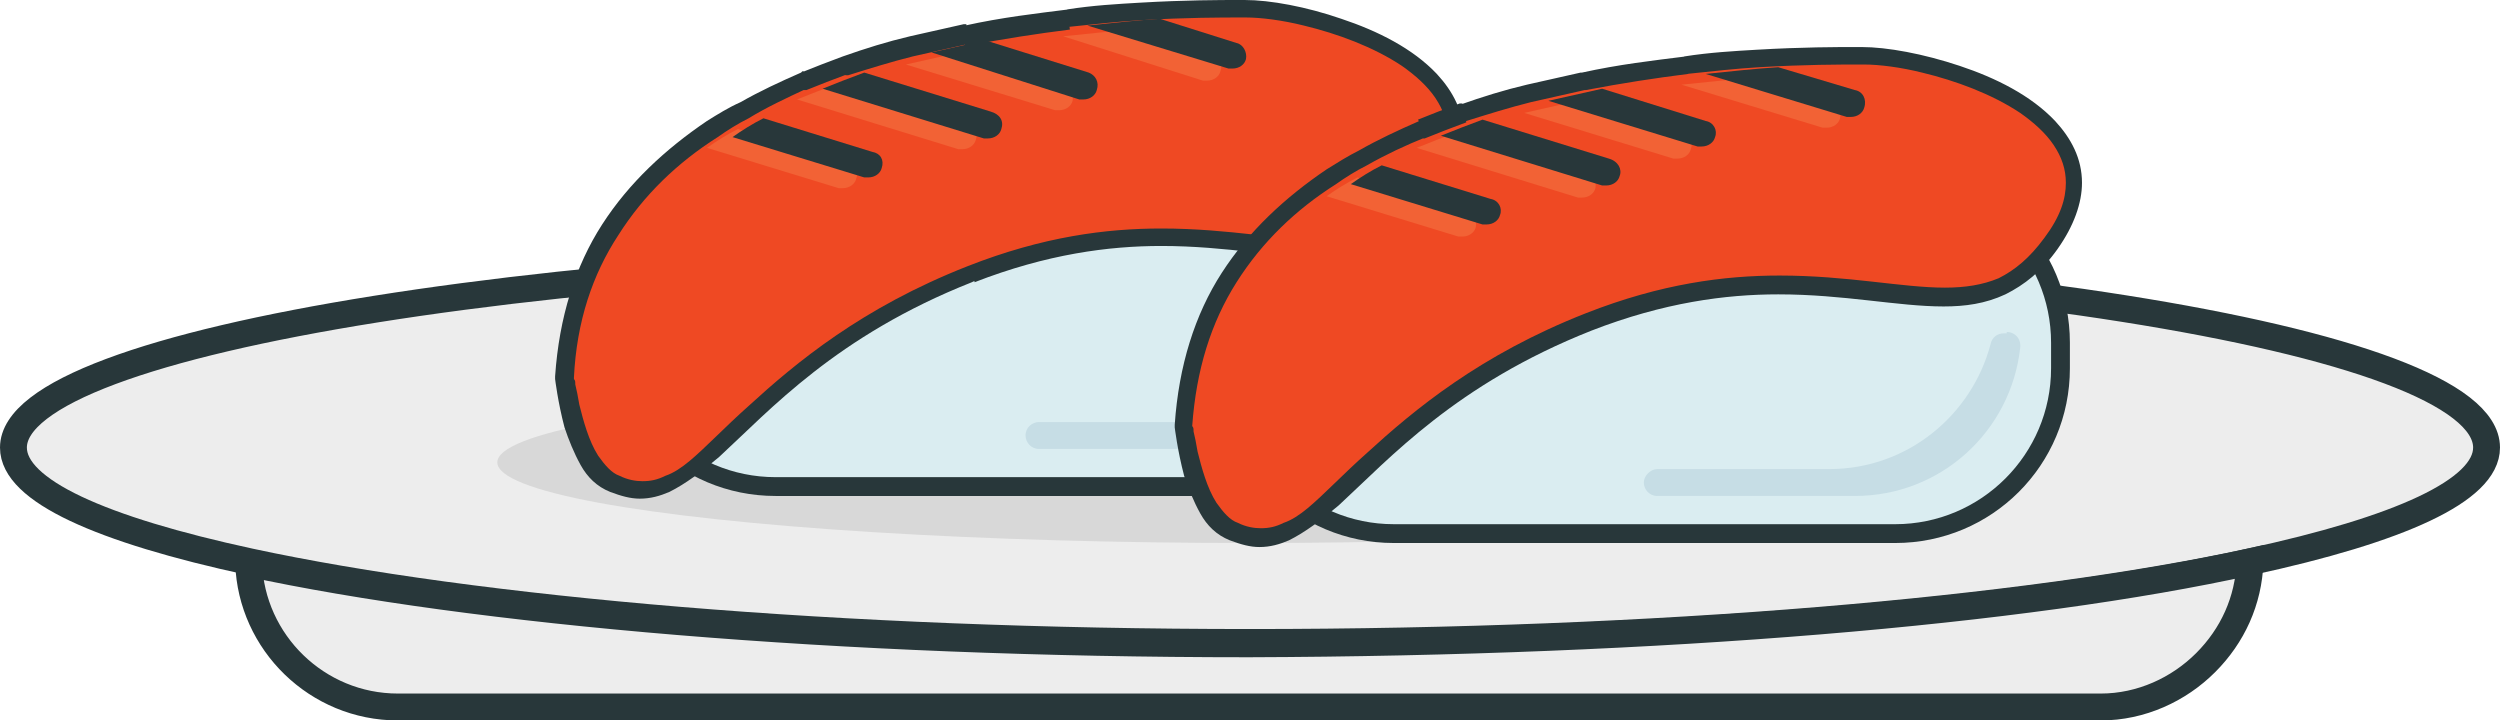 <?xml version="1.0" encoding="utf-8"?>
<!-- Generator: Adobe Illustrator 22.0.1, SVG Export Plug-In . SVG Version: 6.00 Build 0)  -->
<svg version="1.1" id="Layer_1" xmlns="http://www.w3.org/2000/svg" xmlns:xlink="http://www.w3.org/1999/xlink" x="0px" y="0px"
	 viewBox="0 0 186 53.6" style="enable-background:new 0 0 186 53.6;" xml:space="preserve">
<style type="text/css">
	.st0{fill:#EDEDED;stroke:#28373A;stroke-width:2;stroke-miterlimit:10;}
	.st1{fill:#D8D8D8;}
	.st2{fill:#DAEDF1;}
	.st3{fill:#28373A;}
	.st4{fill:#C6DDE5;}
	.st5{fill:#EF4923;}
	.st6{fill:#F26235;}
</style>
<g id="plate_1_">
	<path class="st0" d="M185,33.3c0,3.2-6.5,6.1-17.6,8.5c-16.7,3.6-43.8,6-74.4,6c-30.6,0-57.7-2.4-74.4-6C7.5,39.4,1,36.5,1,33.3
		c0-8,41.2-14.6,92-14.6S185,25.2,185,33.3z"/>
	<path class="st0" d="M167.4,41.8c-0.1,2.9-1.3,5.5-3.3,7.5c-2,2-4.8,3.3-7.8,3.3H29.6c-6,0-10.9-4.8-11.1-10.7
		c16.7,3.6,43.8,6,74.4,6C123.6,47.8,150.7,45.5,167.4,41.8z"/>
	<ellipse class="st1" cx="93" cy="34.4" rx="56" ry="6"/>
</g>
<g>
	<path class="st2" d="M95,36.2H57.7c-6.8,0-12.3-5.6-12.3-12.3v-1.9c0-6.8,5.6-12.3,12.3-12.3H95c6.8,0,12.3,5.6,12.3,12.3v1.9
		C107.3,30.7,101.7,36.2,95,36.2z"/>
	<path class="st3" d="M95,36.2v-0.7H57.7c-3.2,0-6.1-1.3-8.2-3.4c-2.1-2.1-3.4-5-3.4-8.2v-1.9c0-3.2,1.3-6.1,3.4-8.2
		c2.1-2.1,5-3.4,8.2-3.4H95c3.2,0,6.1,1.3,8.2,3.4c2.1,2.1,3.4,5,3.4,8.2v1.9c0,3.2-1.3,6.1-3.4,8.2c-2.1,2.1-5,3.4-8.2,3.4V36.2
		v0.7c7.2,0,13-5.8,13-13v-1.9c0-7.2-5.8-13-13-13H57.7c-7.2,0-13,5.8-13,13v1.9c0,7.2,5.8,13,13,13H95V36.2z"/>
	<path class="st4" d="M103.3,21.2c0.6,0,1.1,0.5,1,1.2c-0.7,6.2-5.9,11-12.3,11H77.3c-0.6,0-1-0.5-1-1c0-0.6,0.5-1,1-1h12.8
		c5.8,0,10.6-4,12-9.3c0.1-0.5,0.5-0.8,1-0.8H103.3z"/>
	<path class="st5" d="M106.6,14.6c-6.7,9.3-15.6-1.5-34.4,5.8C54.8,27.1,52.5,38.8,45.8,36c-3-1.3-3.7-7.9-3.7-7.9
		c0.5-8.6,4.9-14.4,11-18.5c0.7-0.5,1.5-1,2.3-1.4c1.4-0.8,2.9-1.5,4.4-2.2h0c1-0.4,2-0.8,3.1-1.2h0c1.6-0.6,3.3-1,4.9-1.4
		c1.3-0.3,2.7-0.6,4-0.9h0C74.4,2,77,1.6,79.4,1.3h0c1.9-0.2,3.8-0.4,5.4-0.5c3.7-0.2,6.6-0.2,7.8-0.2
		C98.4,0.7,113.3,5.3,106.6,14.6z"/>
	<path class="st3" d="M106.6,14.6l-0.5-0.4c-1.1,1.5-2.2,2.4-3.4,3c-1.2,0.5-2.5,0.7-4,0.7c-3.2,0-7.2-0.9-12.3-0.9
		c-4.1,0-8.8,0.6-14.4,2.8l0,0c-7.9,3.1-12.8,7.2-16.3,10.4c-1.8,1.6-3.2,3.1-4.4,4.1c-0.6,0.5-1.2,0.9-1.8,1.1
		c-0.6,0.3-1.1,0.4-1.7,0.4c-0.5,0-1.1-0.1-1.7-0.4l0,0c-0.6-0.2-1.1-0.8-1.6-1.5c-0.7-1.1-1.1-2.6-1.4-3.8
		c-0.1-0.6-0.2-1.1-0.3-1.5c0-0.2,0-0.3-0.1-0.4l0-0.1l0,0L42,28.1l0.7,0c0.2-4.2,1.4-7.7,3.3-10.6c1.9-3,4.4-5.4,7.4-7.3l0,0
		c0.7-0.5,1.5-1,2.3-1.4l0,0C57,8,58.5,7.3,60,6.6L59.8,6v0.7h0h0.1l0.1,0c1-0.4,2-0.8,3.1-1.2l-0.2-0.6v0.7h0H63l0.1,0
		c1.6-0.5,3.2-1,4.8-1.4l0,0c1.3-0.3,2.7-0.6,4-0.9l-0.1-0.6v0.7h0h0.1l0.1,0c2.6-0.5,5.2-0.9,7.6-1.2l-0.1-0.7V2h0h0l0,0
		c1.9-0.2,3.7-0.4,5.4-0.5l0,0c3.4-0.2,6-0.2,7.4-0.2c0.1,0,0.3,0,0.4,0c1.1,0,2.7,0.2,4.3,0.6c2.5,0.6,5.2,1.6,7.3,3
		c1,0.7,1.9,1.5,2.5,2.4c0.6,0.9,0.9,1.8,0.9,2.8c0,1.2-0.4,2.5-1.6,4.1l-0.1,0.1l0.1-0.1L106.6,14.6l0.5,0.4
		c1.2-1.7,1.8-3.4,1.8-4.9c0-1.8-0.8-3.3-2-4.6c-1.8-1.9-4.4-3.2-7.1-4.1C97.2,0.5,94.5,0,92.6,0c-0.1,0-0.2,0-0.4,0
		c-1.4,0-4,0-7.4,0.2l0,0l0,0c-1.7,0.1-3.5,0.2-5.4,0.5l0.1,0.7V0.7h0h0l0,0c-2.4,0.3-5,0.6-7.7,1.2l0.1,0.6V1.8h0h-0.1l-0.1,0
		c-1.3,0.3-2.7,0.6-4,0.9l0,0c-1.7,0.4-3.3,0.9-5,1.5l0.2,0.6V4.2h0h-0.1l-0.1,0c-1.1,0.4-2.1,0.8-3.1,1.2L59.8,6V5.3h0h-0.1
		l-0.1,0.1c-1.6,0.7-3.1,1.4-4.5,2.2l0,0C54.2,8,53.4,8.5,52.6,9l0,0c-3.1,2.1-5.8,4.6-7.8,7.7c-2,3.1-3.2,6.9-3.5,11.3l0,0.1l0,0.1
		c0,0,0.2,1.7,0.7,3.6c0.3,0.9,0.7,1.9,1.2,2.8c0.5,0.9,1.2,1.6,2.2,2l0,0c0.8,0.3,1.5,0.5,2.2,0.5c0.8,0,1.5-0.2,2.2-0.5
		c1.2-0.6,2.4-1.5,3.7-2.6c3.8-3.5,8.7-9,18.8-13l0.2-0.1L72.5,21c5.4-2.1,10-2.7,13.9-2.7c4.9,0,8.9,0.9,12.3,0.9
		c1.6,0,3.1-0.2,4.6-0.9c1.4-0.7,2.7-1.7,3.9-3.4l0,0L106.6,14.6z"/>
	<path class="st6" d="M63.7,13.3c-0.1,0.4-0.5,0.7-1,0.7c-0.1,0-0.2,0-0.3,0l-9.8-3c0.7-0.5,1.5-1,2.3-1.4l8.1,2.5
		C63.6,12.2,63.9,12.8,63.7,13.3z"/>
	<path class="st6" d="M72.6,10.4c-0.1,0.4-0.5,0.7-1,0.7c-0.1,0-0.2,0-0.3,0l-12-3.7c1-0.4,2-0.8,3.1-1.2h0L72,9.2
		C72.5,9.3,72.8,9.9,72.6,10.4z"/>
	<path class="st6" d="M79.8,7.5c-0.1,0.4-0.5,0.7-1,0.7c-0.1,0-0.2,0-0.3,0L67.4,4.8c1.3-0.3,2.7-0.6,4-0.9h0l7.7,2.4
		C79.6,6.4,79.9,7,79.8,7.5z"/>
	<path class="st6" d="M90.8,5.3c-0.1,0.4-0.5,0.7-1,0.7c-0.1,0-0.2,0-0.3,0L79.1,2.7c1.9-0.2,3.8-0.4,5.4-0.5L90.2,4
		C90.7,4.2,91,4.8,90.8,5.3z"/>
	<path class="st3" d="M65.6,12.5c-0.1,0.4-0.5,0.7-1,0.7c-0.1,0-0.2,0-0.3,0l-9.8-3c0.7-0.5,1.5-1,2.3-1.4l8.1,2.5
		C65.5,11.4,65.8,11.9,65.6,12.5z"/>
	<path class="st3" d="M74.5,9.6c-0.1,0.4-0.5,0.7-1,0.7c-0.1,0-0.2,0-0.3,0l-12-3.7c1-0.4,2-0.8,3.1-1.2h0l9.4,2.9
		C74.4,8.5,74.7,9,74.5,9.6z"/>
	<path class="st3" d="M81.6,6.7c-0.1,0.4-0.5,0.7-1,0.7c-0.1,0-0.2,0-0.3,0L69.3,3.9c1.3-0.3,2.7-0.6,4-0.9h0l7.7,2.4
		C81.5,5.6,81.8,6.1,81.6,6.7z"/>
	<path class="st3" d="M92.7,4.4c-0.1,0.4-0.5,0.7-1,0.7c-0.1,0-0.2,0-0.3,0L80.9,1.9c1.9-0.2,3.8-0.4,5.4-0.5L92,3.2
		C92.5,3.3,92.8,3.9,92.7,4.4z"/>
</g>
<g>
	<path class="st2" d="M141,39.7h-37.3c-6.8,0-12.3-5.6-12.3-12.3v-1.9c0-6.8,5.6-12.3,12.3-12.3H141c6.8,0,12.3,5.6,12.3,12.3v1.9
		C153.3,34.2,147.8,39.7,141,39.7z"/>
	<path class="st3" d="M141,39.7v-0.7h-37.3c-3.2,0-6.1-1.3-8.2-3.4c-2.1-2.1-3.4-5-3.4-8.2v-1.9c0-3.2,1.3-6.1,3.4-8.2
		c2.1-2.1,5-3.4,8.2-3.4H141c3.2,0,6.1,1.3,8.2,3.4c2.1,2.1,3.4,5,3.4,8.2v1.9c0,3.2-1.3,6.1-3.4,8.2c-2.1,2.1-5,3.4-8.2,3.4V39.7
		v0.7c7.2,0,13-5.8,13-13v-1.9c0-7.2-5.8-13-13-13h-37.3c-7.2,0-13,5.8-13,13v1.9c0,7.2,5.8,13,13,13H141V39.7z"/>
	<path class="st4" d="M149.3,24.7c0.6,0,1.1,0.5,1,1.2c-0.7,6.2-5.9,11-12.3,11h-14.7c-0.6,0-1-0.5-1-1s0.5-1,1-1h12.8
		c5.8,0,10.6-4,12-9.3c0.1-0.5,0.5-0.8,1-0.8H149.3z"/>
	<path class="st5" d="M152.6,18.1c-6.7,9.3-15.6-1.5-34.4,5.8c-17.5,6.8-19.7,18.4-26.5,15.6c-3-1.3-3.7-7.9-3.7-7.9
		C88.5,23,93,17.2,99,13.1c0.7-0.5,1.5-1,2.3-1.4c1.4-0.8,2.9-1.5,4.4-2.2h0c1-0.4,2-0.8,3.1-1.2h0c1.6-0.6,3.3-1,4.9-1.4
		c1.3-0.3,2.7-0.6,4-0.9h0c2.7-0.5,5.2-0.9,7.6-1.2h0c1.9-0.2,3.8-0.4,5.4-0.5c3.7-0.2,6.6-0.2,7.8-0.2
		C144.4,4.2,159.3,8.8,152.6,18.1z"/>
	<path class="st3" d="M152.6,18.1l-0.5-0.4c-1.1,1.5-2.2,2.4-3.4,3c-1.2,0.5-2.5,0.7-4,0.7c-3.2,0-7.2-0.9-12.3-0.9
		c-4.1,0-8.8,0.6-14.4,2.8l0,0c-7.9,3.1-12.8,7.2-16.3,10.4c-1.8,1.6-3.2,3.1-4.4,4.1c-0.6,0.5-1.2,0.9-1.8,1.1
		c-0.6,0.3-1.1,0.4-1.7,0.4c-0.5,0-1.1-0.1-1.7-0.4l0,0c-0.6-0.2-1.1-0.8-1.6-1.5c-0.7-1.1-1.1-2.6-1.4-3.8
		c-0.1-0.6-0.2-1.1-0.3-1.5c0-0.2,0-0.3-0.1-0.4l0-0.1l0,0l-0.7,0.1l0.7,0C89,27.5,90.1,24,92,21c1.9-3,4.4-5.4,7.4-7.3l0,0
		c0.7-0.5,1.5-1,2.3-1.4l0,0c1.4-0.8,2.9-1.5,4.4-2.1l-0.3-0.6v0.7h0h0.1l0.1,0c1-0.4,2-0.8,3.1-1.2l-0.2-0.6V9h0h0.1l0.1,0
		c1.6-0.5,3.2-1,4.8-1.4l0,0c1.3-0.3,2.7-0.6,4-0.9L117.8,6v0.7h0h0.1l0.1,0c2.6-0.5,5.2-0.9,7.6-1.2l-0.1-0.7v0.7h0h0l0,0
		c1.9-0.2,3.7-0.4,5.4-0.5l0,0c3.4-0.2,6-0.2,7.4-0.2c0.1,0,0.3,0,0.4,0c1.1,0,2.7,0.2,4.3,0.6c2.5,0.6,5.2,1.6,7.3,3
		c1,0.7,1.9,1.5,2.5,2.4c0.6,0.9,0.9,1.8,0.9,2.8c0,1.2-0.4,2.5-1.6,4.1l-0.1,0.1l0.1-0.1L152.6,18.1l0.5,0.4
		c1.2-1.7,1.8-3.4,1.8-4.9c0-1.8-0.8-3.3-2-4.6c-1.8-1.9-4.4-3.2-7.1-4.1c-2.7-0.9-5.4-1.4-7.3-1.4c-0.1,0-0.2,0-0.4,0
		c-1.4,0-4,0-7.4,0.2l0,0l0,0c-1.7,0.1-3.5,0.2-5.4,0.5l0.1,0.7V4.2h0h0l0,0c-2.4,0.3-5,0.6-7.7,1.2l0.1,0.6V5.4h0h-0.1l-0.1,0
		c-1.3,0.3-2.7,0.6-4,0.9l0,0c-1.7,0.4-3.3,0.9-5,1.5l0.2,0.6V7.7h0h-0.1l-0.1,0c-1.1,0.4-2.1,0.8-3.1,1.2l0.3,0.6V8.9h0h-0.1
		l-0.1,0.1c-1.6,0.7-3.1,1.4-4.5,2.2l0,0c-0.8,0.4-1.6,0.9-2.4,1.4l0,0c-3.1,2.1-5.8,4.6-7.8,7.7c-2,3.1-3.2,6.9-3.5,11.3l0,0.1
		l0,0.1c0,0,0.2,1.7,0.7,3.6c0.3,0.9,0.7,1.9,1.2,2.8c0.5,0.9,1.2,1.6,2.2,2l0,0c0.8,0.3,1.5,0.5,2.2,0.5c0.8,0,1.5-0.2,2.2-0.5
		c1.2-0.6,2.4-1.5,3.7-2.6c3.8-3.5,8.7-9,18.8-13l0.2-0.1l-0.2,0.1c5.4-2.1,10-2.7,13.9-2.7c4.9,0,8.9,0.9,12.3,0.9
		c1.6,0,3.1-0.2,4.6-0.9c1.4-0.7,2.7-1.7,3.9-3.4l0,0L152.6,18.1z"/>
	<path class="st6" d="M109.8,16.9c-0.1,0.4-0.5,0.7-1,0.7c-0.1,0-0.2,0-0.3,0l-9.8-3c0.7-0.5,1.5-1,2.3-1.4l8.1,2.5
		C109.6,15.8,109.9,16.3,109.8,16.9z"/>
	<path class="st6" d="M118.7,14c-0.1,0.4-0.5,0.7-1,0.7c-0.1,0-0.2,0-0.3,0l-12-3.7c1-0.4,2-0.8,3.1-1.2h0l9.4,2.9
		C118.5,12.9,118.8,13.4,118.7,14z"/>
	<path class="st6" d="M125.8,11.1c-0.1,0.4-0.5,0.7-1,0.7c-0.1,0-0.2,0-0.3,0l-11.1-3.4c1.3-0.3,2.7-0.6,4-0.9h0l7.7,2.4
		C125.7,10,126,10.5,125.8,11.1z"/>
	<path class="st6" d="M136.9,8.8c-0.1,0.4-0.5,0.7-1,0.7c-0.1,0-0.2,0-0.3,0l-10.5-3.2c1.9-0.2,3.8-0.4,5.4-0.5l5.7,1.7
		C136.7,7.7,137,8.3,136.9,8.8z"/>
	<path class="st3" d="M111.6,16c-0.1,0.4-0.5,0.7-1,0.7c-0.1,0-0.2,0-0.3,0l-9.8-3c0.7-0.5,1.5-1,2.3-1.4l8.1,2.5
		C111.5,14.9,111.8,15.5,111.6,16z"/>
	<path class="st3" d="M120.5,13.1c-0.1,0.4-0.5,0.7-1,0.7c-0.1,0-0.2,0-0.3,0l-12-3.7c1-0.4,2-0.8,3.1-1.2h0l9.4,2.9
		C120.4,12,120.7,12.6,120.5,13.1z"/>
	<path class="st3" d="M127.6,10.2c-0.1,0.4-0.5,0.7-1,0.7c-0.1,0-0.2,0-0.3,0l-11.1-3.4c1.3-0.3,2.7-0.6,4-0.9h0l7.7,2.4
		C127.5,9.1,127.8,9.7,127.6,10.2z"/>
	<path class="st3" d="M138.7,8c-0.1,0.4-0.5,0.7-1,0.7c-0.1,0-0.2,0-0.3,0l-10.5-3.2c1.9-0.2,3.8-0.4,5.4-0.5l5.7,1.7
		C138.6,6.8,138.9,7.4,138.7,8z"/>
</g>
</svg>
